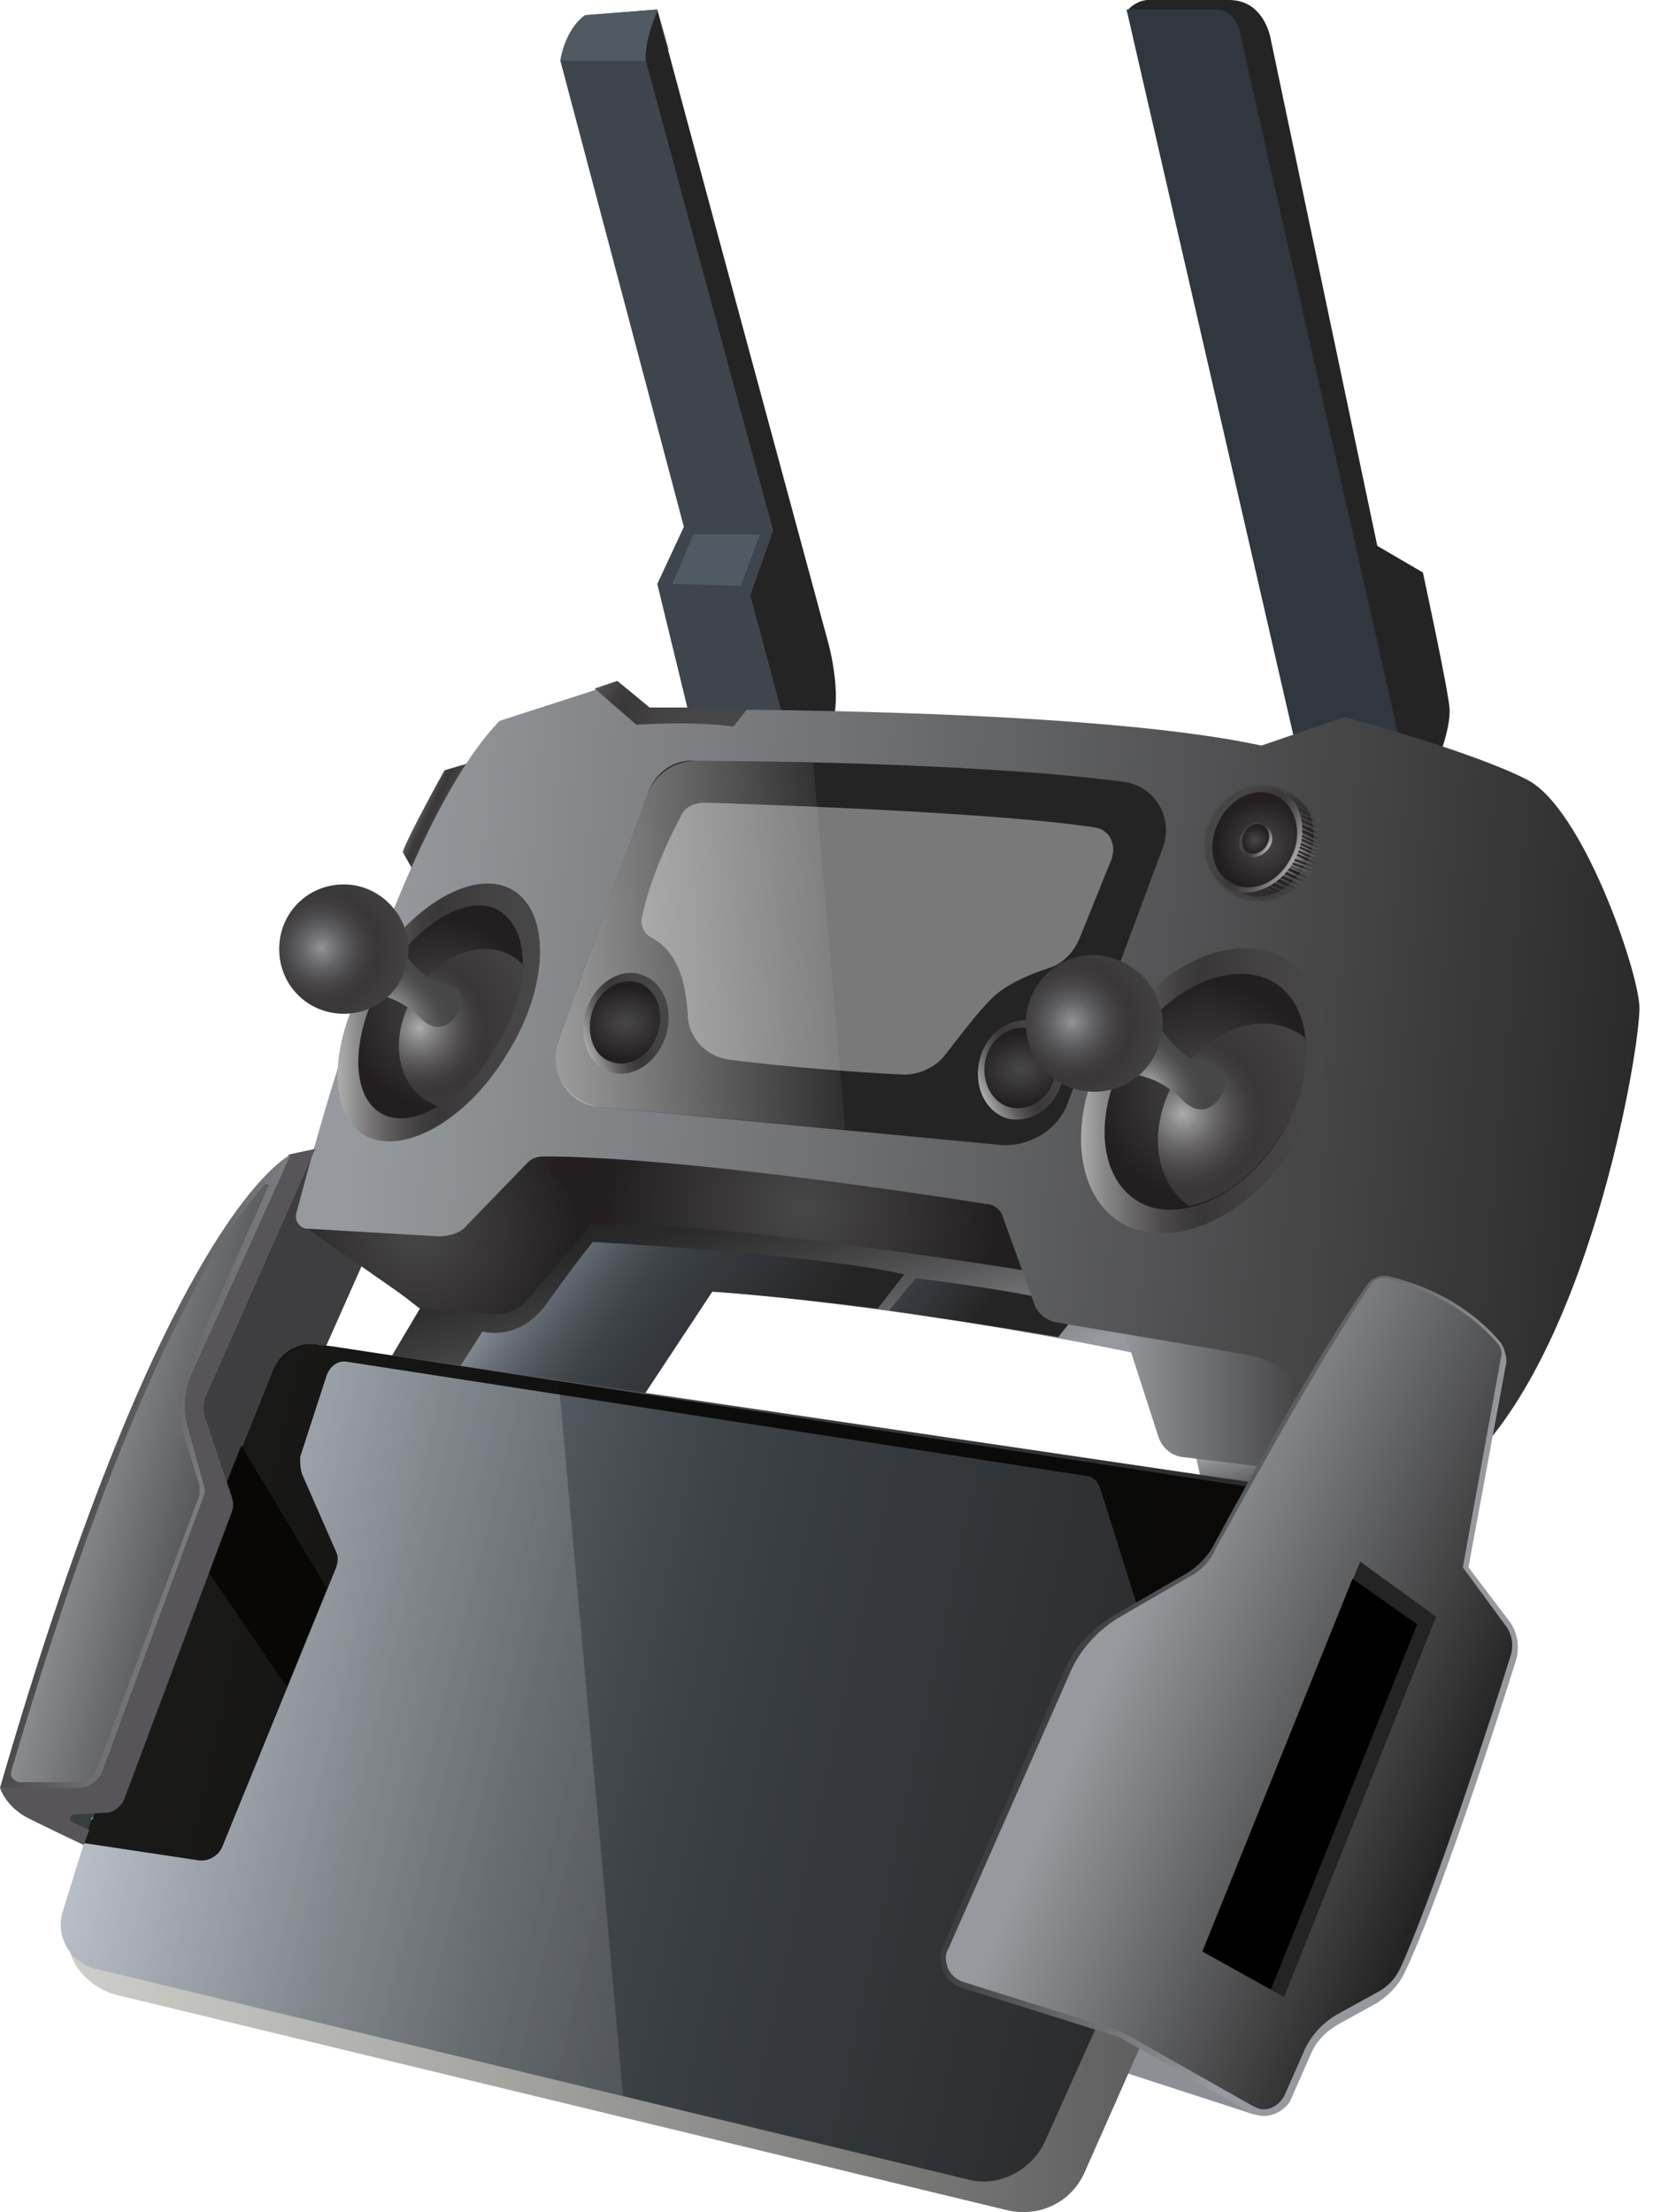 <svg width="71" height="95" viewBox="0 0 71 95" fill="none" xmlns="http://www.w3.org/2000/svg">
<path d="M4.322 78.662H3.424L2.772 78.336L2.445 78.091C2.445 78.091 2.772 77.6 2.853 77.6C2.935 77.6 3.832 77.356 3.832 77.356C3.914 77.356 4.404 77.437 4.404 77.437C4.404 77.519 4.322 78.662 4.322 78.662Z" fill="#383D42"/>
<path d="M20.479 32.674L19.092 33.082C19.092 33.082 17.46 36.023 17.297 36.595L17.95 37.738L20.479 32.674Z" fill="url(#paint0_linear_1_1683)"/>
<path d="M51.164 61.672L51.98 65.266H55.407V62.897L54.836 61.264L51.164 61.672Z" fill="url(#paint1_linear_1_1683)"/>
<path d="M13.706 58.487L15.991 53.34L13.543 49.338L9.463 57.18L8.32 59.957L8.973 63.224L10.687 66.083L13.706 58.487Z" fill="#3E3D3F"/>
<path d="M29.701 31.122L28.232 25.077L29.374 22.627L24.07 2.614C24.07 2.614 24.233 1.307 25.131 0.653L28.232 0.408L35.494 27.528C35.494 27.528 36.228 30.142 35.494 31.367L29.701 31.122Z" fill="#3E454C"/>
<path d="M28.721 2.124L28.232 0.408L25.131 0.653C24.233 1.307 24.07 2.614 24.07 2.614H27.742L28.721 2.124Z" fill="#4F5A63"/>
<path d="M27.742 2.614L33.209 22.79L32.23 25.568L33.781 31.367L35.576 31.449C36.31 30.224 35.576 27.61 35.576 27.61L28.232 0.49C28.232 0.49 27.661 1.716 27.742 2.614Z" fill="#252424"/>
<path d="M28.883 25.077L31.82 25.159L32.636 22.953H29.78L28.883 25.077Z" fill="#4F5A63"/>
<path d="M61.687 32.837C61.687 32.837 62.34 31.285 62.258 30.387C62.177 29.488 61.116 24.587 61.116 24.587L59.158 23.444L54.588 1.715C54.588 1.715 54.343 0 52.793 0C51.243 0 49.284 0 49.284 0C49.284 0 48.795 0 48.387 0.49L52.059 1.797L59.321 32.592L61.687 32.837Z" fill="#252424"/>
<path d="M55.73 32.347L48.387 0.408H52.222C52.711 0.408 53.038 0.735 53.201 1.143L60.382 33.001L55.73 32.347Z" fill="#31373F"/>
<path d="M16.241 59.222L18.036 56.2L15.18 53.994L16.567 50.972L24.237 48.44L44.392 50.563L48.308 54.157C48.308 54.157 51.246 57.507 50.511 58.487C38.843 55.955 30.438 55.464 30.438 55.464L25.951 62.489L16.241 59.222Z" fill="url(#paint2_linear_1_1683)"/>
<path d="M38.188 56.281C40.309 56.608 42.675 56.935 45.45 57.425L46.429 56.2C44.797 55.546 39.33 54.893 39.33 54.893L38.188 56.281Z" fill="url(#paint3_linear_1_1683)"/>
<path d="M30.601 55.465C30.601 55.465 33.293 55.628 37.7 56.2L38.842 54.73C34.844 53.831 25.46 53.341 25.46 53.341C25.46 53.341 24.726 54.239 23.502 55.955C22.278 57.67 20.727 57.18 20.727 57.18L19.422 59.222L27.092 60.774L30.601 55.465Z" fill="url(#paint4_linear_1_1683)"/>
<path d="M45.039 54.729C45.039 54.729 30.27 52.279 25.211 52.605L23.008 49.991L23.253 49.093L36.39 49.746L46.018 51.053L45.039 54.729Z" fill="url(#paint5_radial_1_1683)"/>
<path d="M12.977 52.605L18.117 56.199L21.218 56.444C21.707 56.444 22.197 56.281 22.523 55.954L25.134 52.932C25.379 52.687 25.379 52.278 25.134 52.033L23.666 50.399C23.666 50.399 23.176 49.583 24.808 49.664L24.4 48.766H21.544C21.463 48.766 13.548 51.298 12.977 52.605Z" fill="url(#paint6_radial_1_1683)"/>
<path d="M47.898 88.873L53.937 90.834L48.062 87.484L47.898 88.873Z" fill="#8C9096"/>
<path d="M49.121 87.566L46.591 93.284C46.02 94.591 44.633 95.245 43.246 94.918L5.058 85.688C3.916 85.442 2.692 84.217 3.018 83.074L4.895 79.234C4.895 79.153 4.895 79.153 4.977 79.071L12.81 59.712C13.136 58.895 14.034 58.405 14.932 58.486L56.546 64.695C57.852 64.858 58.586 66.246 58.015 67.39L49.121 87.566Z" fill="url(#paint7_linear_1_1683)"/>
<path d="M47.409 86.341L44.88 91.977C44.308 93.203 42.921 93.938 41.616 93.611L4.081 84.544C3.02 84.299 2.367 83.155 2.694 82.093L3.918 78.172C3.918 78.091 3.918 78.091 3.999 78.009L11.669 58.976C11.996 58.16 12.893 57.669 13.71 57.751L54.671 63.796C55.895 63.959 56.711 65.348 56.14 66.491L47.409 86.341Z" fill="url(#paint8_linear_1_1683)"/>
<path opacity="0.28" d="M23.991 59.304L13.71 57.752C12.812 57.589 11.996 58.079 11.669 58.977L3.999 78.01C3.999 78.01 3.999 78.091 3.918 78.173L2.694 82.094C2.367 83.156 3.02 84.3 4.081 84.545L26.765 90.017L23.991 59.304Z" fill="url(#paint9_linear_1_1683)"/>
<path d="M47.977 56.199L49.772 61.754C49.935 62.162 50.261 62.489 50.751 62.571L56.136 63.224L58.747 58.813L47.977 56.199Z" fill="url(#paint10_linear_1_1683)"/>
<path d="M18.846 53.096L13.216 52.769C12.89 52.769 12.645 52.442 12.727 52.115C13.543 49.011 17.133 35.452 21.458 30.959L26.517 29.325L27.904 30.469C27.904 30.469 46.345 30.305 54.178 32.021L57.768 30.796C57.768 30.796 63.235 32.266 65.602 33.491C67.968 34.716 70.334 41.578 70.416 43.212C70.498 44.764 68.213 58.814 62.338 63.47L56.708 60.284C56.708 60.284 55.321 58.569 53.852 58.242C52.628 57.997 47.079 57.098 45.284 56.772C44.958 56.69 44.631 56.445 44.468 56.118L43.081 52.279C42.999 51.952 42.673 51.707 42.346 51.707C39.817 51.298 29.046 49.665 23.334 49.665C23.09 49.665 22.845 49.746 22.682 49.91L20.07 52.605C19.826 52.932 19.336 53.096 18.846 53.096Z" fill="url(#paint11_linear_1_1683)"/>
<path d="M29.866 32.674C33.456 32.674 42.676 32.837 48.225 33.572C49.612 33.736 50.428 35.124 49.938 36.431L45.858 47.377C45.45 48.521 44.227 49.256 43.003 49.174L25.786 47.541C24.398 47.377 23.501 45.989 23.991 44.681L27.826 34.062C28.152 33.164 28.968 32.592 29.866 32.674Z" fill="#252424"/>
<path d="M45.613 46.479C45.287 47.622 44.226 48.276 43.247 48.031C42.268 47.704 41.778 46.56 42.105 45.417C42.431 44.273 43.492 43.62 44.471 43.865C45.45 44.191 45.94 45.335 45.613 46.479Z" fill="url(#paint12_linear_1_1683)"/>
<path d="M45.289 46.316C45.044 47.214 44.147 47.786 43.331 47.541C42.515 47.296 42.107 46.316 42.352 45.417C42.597 44.518 43.494 43.947 44.31 44.192C45.126 44.437 45.616 45.417 45.289 46.316Z" fill="url(#paint13_radial_1_1683)"/>
<path d="M30.272 34.471C32.802 34.552 42.675 34.879 46.999 35.533C47.652 35.614 47.979 36.268 47.734 36.921L46.347 40.352C46.102 40.924 45.612 41.414 45.041 41.577C44.307 41.822 43.246 42.231 42.593 42.884C41.941 43.538 41.206 44.518 40.635 45.253C40.227 45.825 39.493 46.152 38.84 46.152C37.045 46.07 33.699 45.825 31.251 45.498C30.272 45.335 29.538 44.518 29.538 43.538C29.456 42.394 29.211 40.924 27.987 40.27C27.661 40.107 27.498 39.78 27.579 39.372C27.743 38.555 28.232 36.921 29.293 34.961C29.456 34.634 29.864 34.471 30.272 34.471Z" fill="#797979"/>
<path d="M21.785 45.254C20.072 48.113 17.298 49.665 15.666 48.766C14.034 47.786 14.115 44.682 15.911 41.741C17.624 38.882 20.398 37.249 22.03 38.229C23.662 39.209 23.581 42.395 21.785 45.254Z" fill="url(#paint14_linear_1_1683)"/>
<path d="M21.298 44.927C19.83 47.296 17.626 48.603 16.321 47.786C15.015 46.969 15.097 44.355 16.484 41.987C17.953 39.618 20.156 38.311 21.462 39.128C22.849 40.026 22.767 42.558 21.298 44.927Z" fill="url(#paint15_radial_1_1683)"/>
<path d="M22.442 41.414C22.36 41.333 22.197 41.169 22.034 41.088C20.728 40.271 18.77 41.006 17.791 42.721C16.73 44.437 16.975 46.479 18.362 47.296C18.525 47.377 18.688 47.459 18.851 47.541C19.749 47.051 20.646 46.152 21.299 44.927C22.034 43.783 22.442 42.476 22.442 41.414Z" fill="url(#paint16_radial_1_1683)"/>
<path d="M16.074 42.721C16.074 42.721 17.053 42.721 18.033 43.702C19.093 44.764 19.746 43.375 19.746 43.375C19.746 43.375 20.236 42.476 19.175 42.313C18.114 42.15 17.298 40.843 17.135 40.598L16.074 42.721Z" fill="url(#paint17_radial_1_1683)"/>
<path d="M56.222 48.031C54.672 51.38 51.49 53.504 48.96 52.85C46.512 52.197 45.696 49.011 47.165 45.662C48.715 42.313 51.898 40.189 54.427 40.843C56.957 41.496 57.773 44.764 56.222 48.031Z" fill="url(#paint18_linear_1_1683)"/>
<path d="M55.487 47.868C54.264 50.645 51.571 52.36 49.531 51.87C47.491 51.298 46.838 48.684 48.062 45.907C49.286 43.13 51.979 41.414 54.019 41.905C56.059 42.395 56.712 45.09 55.487 47.868Z" fill="url(#paint19_radial_1_1683)"/>
<path opacity="0.88" d="M14.361 57.834L13.708 57.752C12.81 57.589 11.994 58.079 11.668 58.977L3.998 78.01C3.998 78.091 3.998 78.091 3.916 78.173L3.59 79.153L8.486 79.889C8.894 79.97 9.383 79.725 9.546 79.317L14.442 67.309C14.524 67.064 14.524 66.819 14.442 66.656L12.973 63.306C12.892 63.061 12.892 62.816 12.892 62.571L14.034 59.059C14.197 58.65 14.524 58.405 14.932 58.487L46.673 63.388C46.918 63.388 47.163 63.633 47.244 63.878L49.611 71.393L53.691 67.227L54.343 63.96L14.361 57.834Z" fill="#060503"/>
<path opacity="0.88" d="M8.484 66.819L12.319 72.455L14.033 68.207L10.361 62.081L8.484 66.819Z" fill="#060503"/>
<path d="M53.608 90.67L48.059 87.484L41.287 85.361C40.553 85.116 40.226 84.299 40.471 83.645L45.693 71.801C46.101 70.739 46.917 69.922 47.896 69.35L50.997 67.553C51.405 67.308 51.813 66.9 52.058 66.491C53.2 64.368 56.627 58.078 58.749 55.137C58.912 54.892 59.32 54.729 59.646 54.81C60.707 55.055 62.91 55.791 64.461 57.669C64.624 57.914 64.705 58.241 64.705 58.486L63.073 67.308L64.869 69.677C65.195 70.167 65.277 70.739 65.113 71.311C64.297 73.925 61.768 81.766 60.299 84.789C60.054 85.279 59.646 85.687 59.157 86.014L57.525 86.913C56.954 87.239 56.546 87.648 56.301 88.22L55.403 90.262C54.995 90.834 54.261 91.079 53.608 90.67Z" fill="url(#paint20_linear_1_1683)"/>
<path d="M54.264 90.589C54.101 90.589 53.938 90.507 53.775 90.426L48.145 87.24L41.372 85.116C41.127 85.034 40.882 84.871 40.719 84.544C40.638 84.299 40.556 83.972 40.719 83.728L45.941 71.883C46.349 70.903 47.084 70.086 47.981 69.514L51.082 67.717C51.572 67.472 51.98 67.064 52.224 66.492C53.285 64.613 56.794 58.16 58.915 55.138C58.997 54.974 59.242 54.893 59.405 54.893C59.487 54.893 59.487 54.893 59.568 54.893C60.466 55.138 62.669 55.791 64.301 57.67C64.464 57.833 64.546 58.078 64.464 58.323L62.832 67.309L64.627 69.759C64.954 70.168 65.035 70.658 64.872 71.148C64.138 73.517 61.526 81.522 60.139 84.544C59.895 85.034 59.568 85.361 59.079 85.606L57.447 86.505C56.876 86.832 56.386 87.322 56.059 87.975L55.162 90.017C54.917 90.426 54.591 90.589 54.264 90.589Z" fill="url(#paint21_linear_1_1683)"/>
<path d="M55.157 85.769L61.685 69.432L58.421 67.064L51.648 83.809L55.157 85.769Z" fill="#252424"/>
<path d="M51.648 83.809L54.586 85.443L60.869 69.759L58.095 67.799L51.648 83.809Z" fill="black"/>
<path d="M13.545 49.338L12.403 49.583L7.507 59.549L7.67 61.999L8.405 64.286L3.672 76.049L0 76.784C0 76.784 0.245 77.601 1.224 78.091C2.203 78.581 3.59 79.235 3.59 79.235L3.835 78.581L3.101 78.254C2.938 78.173 3.019 77.928 3.182 77.928L4.569 77.846C4.896 77.846 5.141 77.601 5.304 77.356L9.955 64.94C10.037 64.695 10.037 64.531 9.955 64.286L8.812 60.855C8.731 60.611 8.731 60.284 8.812 60.039L13.545 49.338Z" fill="#575559"/>
<path d="M34.925 32.755C32.885 32.674 31.089 32.674 29.866 32.674C28.968 32.674 28.152 33.246 27.826 34.062L23.991 44.682C23.501 45.989 24.398 47.459 25.786 47.541L36.312 48.521L34.925 32.755Z" fill="url(#paint22_linear_1_1683)"/>
<path d="M51.977 35.043C52.711 33.818 54.098 33.246 55.159 33.818C55.404 33.981 55.73 34.144 55.812 34.226C56.791 34.798 57.117 36.268 56.383 37.575C55.649 38.882 54.261 39.372 53.201 38.8L52.793 38.637C52.711 38.637 52.63 38.555 52.548 38.555C51.487 37.82 51.242 36.268 51.977 35.043Z" fill="url(#paint23_radial_1_1683)"/>
<path d="M52.793 35.37C53.282 34.471 54.18 33.981 54.996 34.063V33.899C55.241 33.981 55.486 34.145 55.567 34.226C56.465 34.716 56.709 36.023 56.057 37.167C55.404 38.31 54.18 38.8 53.282 38.31L52.711 38.065L52.793 37.902C52.303 37.33 52.303 36.268 52.793 35.37Z" fill="url(#paint24_linear_1_1683)"/>
<mask id="mask0_1_1683" style="mask-type:luminance" maskUnits="userSpaceOnUse" x="52" y="33" width="5" height="6">
<path d="M52.793 35.37C53.282 34.471 54.18 33.981 54.996 34.063V33.899C55.241 33.981 55.486 34.145 55.567 34.226C56.465 34.716 56.709 36.023 56.057 37.167C55.404 38.31 54.18 38.8 53.282 38.31L52.711 38.065L52.793 37.902C52.303 37.33 52.303 36.268 52.793 35.37Z" fill="white"/>
</mask>
<g mask="url(#mask0_1_1683)">
<path d="M55.406 37.086L56.304 37.413V37.576L55.406 37.168V37.086Z" fill="url(#paint25_radial_1_1683)"/>
<path d="M55.488 36.922L56.385 37.249L56.304 37.33L55.406 37.004L55.488 36.922Z" fill="url(#paint26_radial_1_1683)"/>
<path d="M55.57 36.677L56.386 37.085V37.167L55.488 36.84L55.57 36.677Z" fill="url(#paint27_radial_1_1683)"/>
<path d="M55.57 36.514L56.468 36.922V37.004L55.57 36.595V36.514Z" fill="url(#paint28_radial_1_1683)"/>
<path d="M55.652 36.351L56.549 36.759L56.468 36.841L55.57 36.432L55.652 36.351Z" fill="url(#paint29_radial_1_1683)"/>
<path d="M55.648 36.188L56.546 36.596V36.678L55.648 36.269V36.188Z" fill="url(#paint30_radial_1_1683)"/>
<path d="M55.73 36.023L56.627 36.432L56.546 36.514L55.648 36.105L55.73 36.023Z" fill="url(#paint31_radial_1_1683)"/>
<path d="M55.734 35.86L56.632 36.269V36.35L55.734 35.942V35.86Z" fill="url(#paint32_radial_1_1683)"/>
<path d="M55.816 35.697L56.632 36.106V36.187L55.734 35.779L55.816 35.697Z" fill="url(#paint33_radial_1_1683)"/>
<path d="M55.734 35.452L56.632 35.861V35.942L55.734 35.534V35.452Z" fill="url(#paint34_radial_1_1683)"/>
<path d="M55.73 35.207L56.627 35.615L56.546 35.697L55.648 35.289L55.73 35.207Z" fill="url(#paint35_radial_1_1683)"/>
<path d="M55.648 34.962L56.546 35.37L56.464 35.452L55.648 35.044V34.962Z" fill="url(#paint36_radial_1_1683)"/>
<path d="M55.652 34.799L56.468 35.126V35.207L55.57 34.88L55.652 34.799Z" fill="url(#paint37_radial_1_1683)"/>
<path d="M55.488 34.472L56.386 34.88V34.962L55.488 34.553V34.472Z" fill="url(#paint38_radial_1_1683)"/>
<path d="M56.14 34.717L55.242 34.308V34.227L56.14 34.635V34.717Z" fill="url(#paint39_radial_1_1683)"/>
<path d="M55.897 34.39V34.472L55 34.063V33.981L55.897 34.39Z" fill="url(#paint40_radial_1_1683)"/>
<path d="M55.324 37.167L56.222 37.575V37.657L55.324 37.249V37.167Z" fill="url(#paint41_radial_1_1683)"/>
<path d="M55.245 37.33L56.061 37.739V37.82L55.164 37.412L55.245 37.33Z" fill="url(#paint42_radial_1_1683)"/>
<path d="M55.081 37.494L55.979 37.903L55.897 37.984L55 37.576L55.081 37.494Z" fill="url(#paint43_radial_1_1683)"/>
<path d="M54.914 37.657L55.811 38.066L55.73 38.147L54.914 37.739V37.657Z" fill="url(#paint44_radial_1_1683)"/>
<path d="M54.753 37.82L55.651 38.229L55.569 38.31L54.672 37.902L54.753 37.82Z" fill="url(#paint45_radial_1_1683)"/>
<path d="M54.508 37.984L55.405 38.311V38.474L54.508 38.066V37.984Z" fill="url(#paint46_radial_1_1683)"/>
<path d="M54.347 38.065L55.163 38.474V38.556L54.265 38.147L54.347 38.065Z" fill="url(#paint47_radial_1_1683)"/>
<path d="M54.019 38.148L54.916 38.556L54.835 38.638L53.937 38.229L54.019 38.148Z" fill="url(#paint48_radial_1_1683)"/>
<path d="M53.691 38.148L54.588 38.556L54.507 38.638L53.609 38.229L53.691 38.148Z" fill="url(#paint49_radial_1_1683)"/>
<path d="M54.345 38.719L53.203 38.229V38.148L54.345 38.638V38.719Z" fill="url(#paint50_radial_1_1683)"/>
</g>
<path d="M52.22 35.124C52.873 33.98 54.179 33.49 55.076 33.98C55.974 34.47 56.219 35.859 55.566 37.003C54.913 38.146 53.608 38.636 52.71 38.146C51.812 37.574 51.568 36.267 52.22 35.124Z" fill="url(#paint51_linear_1_1683)"/>
<path d="M52.386 35.206C52.957 34.145 54.099 33.736 54.915 34.226C55.731 34.716 55.976 35.942 55.405 36.922C54.833 37.984 53.691 38.392 52.875 37.902C52.059 37.494 51.814 36.268 52.386 35.206Z" fill="url(#paint52_radial_1_1683)"/>
<path d="M53.361 35.778C53.606 35.369 54.014 35.206 54.34 35.451C54.667 35.614 54.748 36.105 54.503 36.431C54.259 36.758 53.851 36.921 53.524 36.758C53.198 36.595 53.116 36.105 53.361 35.778Z" fill="url(#paint53_linear_1_1683)"/>
<path d="M53.444 35.778C53.608 35.451 53.934 35.287 54.26 35.451C54.505 35.614 54.587 35.941 54.423 36.268C54.26 36.594 53.852 36.758 53.608 36.594C53.363 36.513 53.281 36.104 53.444 35.778Z" fill="url(#paint54_radial_1_1683)"/>
<path d="M17.541 40.761C17.541 42.313 16.317 43.538 14.767 43.538C13.216 43.538 11.992 42.313 11.992 40.761C11.992 39.209 13.216 37.983 14.767 37.983C16.317 37.983 17.541 39.29 17.541 40.761Z" fill="url(#paint55_radial_1_1683)"/>
<path d="M55.489 47.867C55.979 46.724 56.223 45.58 56.06 44.6C55.979 44.518 55.897 44.436 55.734 44.355C54.102 43.374 51.817 44.273 50.512 46.315C49.288 48.357 49.532 50.726 51.083 51.788C52.796 51.461 54.51 49.909 55.489 47.867Z" fill="url(#paint56_radial_1_1683)"/>
<path d="M48.633 46.152C48.633 46.152 49.694 46.152 50.754 47.214C51.897 48.358 52.55 46.888 52.55 46.888C52.55 46.888 53.039 45.907 51.897 45.744C50.754 45.581 49.857 44.192 49.612 43.865L48.633 46.152Z" fill="url(#paint57_radial_1_1683)"/>
<path d="M49.938 43.947C49.938 45.58 48.632 46.887 47 46.887C45.368 46.887 44.062 45.58 44.062 43.947C44.062 42.313 45.368 41.006 47 41.006C48.632 41.087 49.938 42.395 49.938 43.947Z" fill="url(#paint58_radial_1_1683)"/>
<path d="M28.559 44.6C28.151 45.744 27.008 46.397 26.111 45.989C25.213 45.662 24.805 44.437 25.213 43.293C25.621 42.15 26.764 41.496 27.661 41.904C28.559 42.231 28.967 43.456 28.559 44.6Z" fill="url(#paint59_linear_1_1683)"/>
<path d="M28.233 44.437C27.907 45.336 27.009 45.907 26.193 45.581C25.459 45.336 25.132 44.274 25.459 43.375C25.785 42.477 26.683 41.905 27.498 42.232C28.233 42.558 28.559 43.538 28.233 44.437Z" fill="url(#paint60_radial_1_1683)"/>
<path d="M27.905 30.387L26.518 29.243L25.539 29.57L27.334 31.122C27.334 31.122 29.864 30.959 31.496 31.204L32.148 30.387C29.619 30.387 27.905 30.387 27.905 30.387Z" fill="url(#paint61_linear_1_1683)"/>
<path d="M0 76.784H3.345C3.835 76.784 4.243 76.457 4.406 76.049L8.731 64.286C8.812 64.123 8.812 63.96 8.731 63.715L8.078 61.346C7.833 60.529 7.915 59.712 8.241 58.977L12.484 49.583C12.403 49.665 7.181 51.952 0 76.784Z" fill="url(#paint62_linear_1_1683)"/>
<path d="M0.49 76.049C5.467 59.141 9.466 53.014 11.342 50.89C11.424 50.809 11.587 50.89 11.506 50.972L7.997 58.895C7.671 59.712 7.589 60.611 7.834 61.428L8.568 63.797C8.568 63.96 8.568 64.042 8.568 64.205L4.162 75.968C3.999 76.294 3.672 76.54 3.346 76.54H0.816C0.572 76.458 0.408 76.294 0.49 76.049Z" fill="url(#paint63_linear_1_1683)"/>
<defs>
<linearGradient id="paint0_linear_1_1683" x1="17.742" y1="34.501" x2="19.258" y2="35.221" gradientUnits="userSpaceOnUse">
<stop stop-color="#ADACAD"/>
<stop offset="0.104" stop-color="#898889"/>
<stop offset="0.224" stop-color="#676566"/>
<stop offset="0.338" stop-color="#4E4C4D"/>
<stop offset="0.441" stop-color="#3F3C3D"/>
<stop offset="0.524" stop-color="#3A3738"/>
<stop offset="0.759" stop-color="#444243"/>
<stop offset="1" stop-color="#484748"/>
</linearGradient>
<linearGradient id="paint1_linear_1_1683" x1="53.217" y1="62.269" x2="53.984" y2="65.148" gradientUnits="userSpaceOnUse">
<stop stop-color="#96999D"/>
<stop offset="1" stop-color="#252424"/>
</linearGradient>
<linearGradient id="paint2_linear_1_1683" x1="31.399" y1="50.679" x2="34.142" y2="60.969" gradientUnits="userSpaceOnUse">
<stop stop-color="#252424"/>
<stop offset="0.146" stop-color="#2B2A2B"/>
<stop offset="0.355" stop-color="#3D3D3D"/>
<stop offset="0.601" stop-color="#5A5A5C"/>
<stop offset="0.874" stop-color="#818387"/>
<stop offset="1" stop-color="#96999D"/>
</linearGradient>
<linearGradient id="paint3_linear_1_1683" x1="36.884" y1="52.211" x2="42.315" y2="56.257" gradientUnits="userSpaceOnUse">
<stop stop-color="#AFB7C3"/>
<stop offset="0.11" stop-color="#8B929C"/>
<stop offset="0.238" stop-color="#676D75"/>
<stop offset="0.356" stop-color="#4D5359"/>
<stop offset="0.459" stop-color="#3E4348"/>
<stop offset="0.536" stop-color="#383D42"/>
<stop offset="1" stop-color="#252424"/>
</linearGradient>
<linearGradient id="paint4_linear_1_1683" x1="22.285" y1="51.822" x2="33.127" y2="59.898" gradientUnits="userSpaceOnUse">
<stop stop-color="#AFB7C3"/>
<stop offset="0.11" stop-color="#8B929C"/>
<stop offset="0.238" stop-color="#676D75"/>
<stop offset="0.356" stop-color="#4D5359"/>
<stop offset="0.459" stop-color="#3E4348"/>
<stop offset="0.536" stop-color="#383D42"/>
<stop offset="1" stop-color="#252424"/>
</linearGradient>
<radialGradient id="paint5_radial_1_1683" cx="0" cy="0" r="1" gradientUnits="userSpaceOnUse" gradientTransform="translate(34.457 51.893) scale(8.374 8.383)">
<stop stop-color="#484748"/>
<stop offset="1" stop-color="#231F20"/>
</radialGradient>
<radialGradient id="paint6_radial_1_1683" cx="0" cy="0" r="1" gradientUnits="userSpaceOnUse" gradientTransform="translate(17.936 52.783) scale(6.897 6.904)">
<stop stop-color="#484748"/>
<stop offset="1" stop-color="#231F20"/>
</radialGradient>
<linearGradient id="paint7_linear_1_1683" x1="2.927" y1="76.747" x2="58.213" y2="76.747" gradientUnits="userSpaceOnUse">
<stop stop-color="#CECECA"/>
<stop offset="0.329" stop-color="#A5A5A2"/>
<stop offset="1" stop-color="#484748"/>
</linearGradient>
<linearGradient id="paint8_linear_1_1683" x1="4.001" y1="69.076" x2="56.587" y2="80.523" gradientUnits="userSpaceOnUse">
<stop stop-color="#AFB7C3"/>
<stop offset="0.11" stop-color="#8B929C"/>
<stop offset="0.238" stop-color="#676D75"/>
<stop offset="0.356" stop-color="#4D5359"/>
<stop offset="0.459" stop-color="#3E4348"/>
<stop offset="0.536" stop-color="#383D42"/>
<stop offset="1" stop-color="#252424"/>
</linearGradient>
<linearGradient id="paint9_linear_1_1683" x1="-0.48" y1="68.197" x2="56.288" y2="82.644" gradientUnits="userSpaceOnUse">
<stop stop-color="#F1F2F2"/>
<stop offset="1" stop-color="#F1F2F2" stop-opacity="0"/>
</linearGradient>
<linearGradient id="paint10_linear_1_1683" x1="47.983" y1="59.771" x2="58.728" y2="59.771" gradientUnits="userSpaceOnUse">
<stop stop-color="#96999D"/>
<stop offset="1" stop-color="#252424"/>
</linearGradient>
<linearGradient id="paint11_linear_1_1683" x1="15.713" y1="43.115" x2="73.135" y2="48.136" gradientUnits="userSpaceOnUse">
<stop stop-color="#96999D"/>
<stop offset="1" stop-color="#252424"/>
</linearGradient>
<linearGradient id="paint12_linear_1_1683" x1="41.725" y1="46.102" x2="45.288" y2="44.337" gradientUnits="userSpaceOnUse">
<stop stop-color="#ADACAD"/>
<stop offset="0.099" stop-color="#898889"/>
<stop offset="0.214" stop-color="#676566"/>
<stop offset="0.322" stop-color="#4E4C4D"/>
<stop offset="0.421" stop-color="#3F3C3D"/>
<stop offset="0.5" stop-color="#3A3738"/>
<stop offset="0.747" stop-color="#444243"/>
<stop offset="1" stop-color="#484748"/>
</linearGradient>
<radialGradient id="paint13_radial_1_1683" cx="0" cy="0" r="1" gradientUnits="userSpaceOnUse" gradientTransform="translate(43.855 45.919) rotate(-4.924) scale(2.023 1.557)">
<stop stop-color="#484748"/>
<stop offset="1" stop-color="#231F20"/>
</radialGradient>
<linearGradient id="paint14_linear_1_1683" x1="14.568" y1="43.509" x2="23.187" y2="43.509" gradientUnits="userSpaceOnUse">
<stop stop-color="#ADACAD"/>
<stop offset="0.099" stop-color="#898889"/>
<stop offset="0.214" stop-color="#676566"/>
<stop offset="0.322" stop-color="#4E4C4D"/>
<stop offset="0.421" stop-color="#3F3C3D"/>
<stop offset="0.5" stop-color="#3A3738"/>
<stop offset="0.747" stop-color="#444243"/>
<stop offset="1" stop-color="#484748"/>
</linearGradient>
<radialGradient id="paint15_radial_1_1683" cx="0" cy="0" r="1" gradientUnits="userSpaceOnUse" gradientTransform="translate(18.88 43.509) scale(4.082 4.086)">
<stop stop-color="#484748"/>
<stop offset="1" stop-color="#231F20"/>
</radialGradient>
<radialGradient id="paint16_radial_1_1683" cx="0" cy="0" r="1" gradientUnits="userSpaceOnUse" gradientTransform="translate(18.017 44.149) scale(5.667 5.673)">
<stop stop-color="#ADACAD"/>
<stop offset="0.099" stop-color="#898889"/>
<stop offset="0.214" stop-color="#676566"/>
<stop offset="0.322" stop-color="#4E4C4D"/>
<stop offset="0.421" stop-color="#3F3C3D"/>
<stop offset="0.5" stop-color="#3A3738"/>
<stop offset="0.778" stop-color="#403E3F"/>
<stop offset="1" stop-color="#484748"/>
</radialGradient>
<radialGradient id="paint17_radial_1_1683" cx="0" cy="0" r="1" gradientUnits="userSpaceOnUse" gradientTransform="translate(16.94 43.492) rotate(-43.053) scale(1.994 3.042)">
<stop stop-color="#ADACAD"/>
<stop offset="0.072" stop-color="#A1A0A1"/>
<stop offset="0.291" stop-color="#818081"/>
<stop offset="0.378" stop-color="#767576"/>
<stop offset="0.613" stop-color="#5D5C5D"/>
<stop offset="0.828" stop-color="#4D4C4D"/>
<stop offset="1" stop-color="#484748"/>
</radialGradient>
<linearGradient id="paint18_linear_1_1683" x1="46.411" y1="46.848" x2="57.019" y2="46.848" gradientUnits="userSpaceOnUse">
<stop stop-color="#ADACAD"/>
<stop offset="0.099" stop-color="#898889"/>
<stop offset="0.214" stop-color="#676566"/>
<stop offset="0.322" stop-color="#4E4C4D"/>
<stop offset="0.421" stop-color="#3F3C3D"/>
<stop offset="0.5" stop-color="#3A3738"/>
<stop offset="0.747" stop-color="#444243"/>
<stop offset="1" stop-color="#484748"/>
</linearGradient>
<radialGradient id="paint19_radial_1_1683" cx="0" cy="0" r="1" gradientUnits="userSpaceOnUse" gradientTransform="translate(51.715 46.849) scale(4.724 4.729)">
<stop stop-color="#484748"/>
<stop offset="1" stop-color="#231F20"/>
</radialGradient>
<linearGradient id="paint20_linear_1_1683" x1="43.644" y1="67.18" x2="59.007" y2="73.668" gradientUnits="userSpaceOnUse">
<stop stop-color="#252424"/>
<stop offset="1" stop-color="#96999D"/>
</linearGradient>
<linearGradient id="paint21_linear_1_1683" x1="48.622" y1="69.288" x2="63.571" y2="75.602" gradientUnits="userSpaceOnUse">
<stop stop-color="#96999D"/>
<stop offset="1" stop-color="#252424"/>
</linearGradient>
<linearGradient id="paint22_linear_1_1683" x1="13.821" y1="41.689" x2="37.099" y2="40.331" gradientUnits="userSpaceOnUse">
<stop stop-color="#F1F2F2"/>
<stop offset="1" stop-color="#F1F2F2" stop-opacity="0"/>
</linearGradient>
<radialGradient id="paint23_radial_1_1683" cx="0" cy="0" r="1" gradientUnits="userSpaceOnUse" gradientTransform="translate(54.171 36.224) rotate(-149.713) scale(2.451 2.581)">
<stop/>
<stop offset="0.825" stop-opacity="0.249"/>
<stop offset="0.961" stop-opacity="0.125"/>
<stop offset="1" stop-opacity="0"/>
</radialGradient>
<linearGradient id="paint24_linear_1_1683" x1="56.065" y1="37.329" x2="52.784" y2="35.417" gradientUnits="userSpaceOnUse">
<stop stop-color="#231F20"/>
<stop offset="0.202" stop-color="#282425"/>
<stop offset="0.433" stop-color="#353233"/>
<stop offset="0.5" stop-color="#3A3738"/>
<stop offset="0.579" stop-color="#3F3C3D"/>
<stop offset="0.678" stop-color="#4E4C4D"/>
<stop offset="0.786" stop-color="#676566"/>
<stop offset="0.901" stop-color="#898889"/>
<stop offset="1" stop-color="#ADACAD"/>
</linearGradient>
<radialGradient id="paint25_radial_1_1683" cx="0" cy="0" r="1" gradientUnits="userSpaceOnUse" gradientTransform="translate(55.861 36.691) rotate(-149.713) scale(3.389 3.391)">
<stop stop-color="#ADACAD"/>
<stop offset="0.065" stop-color="#9E9D9E"/>
<stop offset="0.28" stop-color="#727071"/>
<stop offset="0.488" stop-color="#504D4E"/>
<stop offset="0.682" stop-color="#373435"/>
<stop offset="0.858" stop-color="#282425"/>
<stop offset="1" stop-color="#231F20"/>
</radialGradient>
<radialGradient id="paint26_radial_1_1683" cx="0" cy="0" r="1" gradientUnits="userSpaceOnUse" gradientTransform="translate(55.863 36.69) rotate(-149.713) scale(3.407 3.409)">
<stop stop-color="#ADACAD"/>
<stop offset="0.065" stop-color="#9E9D9E"/>
<stop offset="0.28" stop-color="#727071"/>
<stop offset="0.488" stop-color="#504D4E"/>
<stop offset="0.682" stop-color="#373435"/>
<stop offset="0.858" stop-color="#282425"/>
<stop offset="1" stop-color="#231F20"/>
</radialGradient>
<radialGradient id="paint27_radial_1_1683" cx="0" cy="0" r="1" gradientUnits="userSpaceOnUse" gradientTransform="translate(55.861 36.692) rotate(-149.713) scale(3.38 3.382)">
<stop stop-color="#ADACAD"/>
<stop offset="0.065" stop-color="#9E9D9E"/>
<stop offset="0.28" stop-color="#727071"/>
<stop offset="0.488" stop-color="#504D4E"/>
<stop offset="0.682" stop-color="#373435"/>
<stop offset="0.858" stop-color="#282425"/>
<stop offset="1" stop-color="#231F20"/>
</radialGradient>
<radialGradient id="paint28_radial_1_1683" cx="0" cy="0" r="1" gradientUnits="userSpaceOnUse" gradientTransform="translate(55.861 36.693) rotate(-149.713) scale(3.38 3.381)">
<stop stop-color="#ADACAD"/>
<stop offset="0.065" stop-color="#9E9D9E"/>
<stop offset="0.28" stop-color="#727071"/>
<stop offset="0.488" stop-color="#504D4E"/>
<stop offset="0.682" stop-color="#373435"/>
<stop offset="0.858" stop-color="#282425"/>
<stop offset="1" stop-color="#231F20"/>
</radialGradient>
<radialGradient id="paint29_radial_1_1683" cx="0" cy="0" r="1" gradientUnits="userSpaceOnUse" gradientTransform="translate(55.862 36.693) rotate(-149.713) scale(3.376 3.378)">
<stop stop-color="#ADACAD"/>
<stop offset="0.065" stop-color="#9E9D9E"/>
<stop offset="0.28" stop-color="#727071"/>
<stop offset="0.488" stop-color="#504D4E"/>
<stop offset="0.682" stop-color="#373435"/>
<stop offset="0.858" stop-color="#282425"/>
<stop offset="1" stop-color="#231F20"/>
</radialGradient>
<radialGradient id="paint30_radial_1_1683" cx="0" cy="0" r="1" gradientUnits="userSpaceOnUse" gradientTransform="translate(55.858 36.693) rotate(-149.713) scale(3.376 3.378)">
<stop stop-color="#ADACAD"/>
<stop offset="0.065" stop-color="#9E9D9E"/>
<stop offset="0.28" stop-color="#727071"/>
<stop offset="0.488" stop-color="#504D4E"/>
<stop offset="0.682" stop-color="#373435"/>
<stop offset="0.858" stop-color="#282425"/>
<stop offset="1" stop-color="#231F20"/>
</radialGradient>
<radialGradient id="paint31_radial_1_1683" cx="0" cy="0" r="1" gradientUnits="userSpaceOnUse" gradientTransform="translate(55.858 36.694) rotate(-149.713) scale(3.385 3.386)">
<stop stop-color="#ADACAD"/>
<stop offset="0.065" stop-color="#9E9D9E"/>
<stop offset="0.28" stop-color="#727071"/>
<stop offset="0.488" stop-color="#504D4E"/>
<stop offset="0.682" stop-color="#373435"/>
<stop offset="0.858" stop-color="#282425"/>
<stop offset="1" stop-color="#231F20"/>
</radialGradient>
<radialGradient id="paint32_radial_1_1683" cx="0" cy="0" r="1" gradientUnits="userSpaceOnUse" gradientTransform="translate(55.863 36.69) rotate(-149.713) scale(3.372 3.374)">
<stop stop-color="#ADACAD"/>
<stop offset="0.065" stop-color="#9E9D9E"/>
<stop offset="0.28" stop-color="#727071"/>
<stop offset="0.488" stop-color="#504D4E"/>
<stop offset="0.682" stop-color="#373435"/>
<stop offset="0.858" stop-color="#282425"/>
<stop offset="1" stop-color="#231F20"/>
</radialGradient>
<radialGradient id="paint33_radial_1_1683" cx="0" cy="0" r="1" gradientUnits="userSpaceOnUse" gradientTransform="translate(55.862 36.694) rotate(-149.713) scale(3.384 3.386)">
<stop stop-color="#ADACAD"/>
<stop offset="0.065" stop-color="#9E9D9E"/>
<stop offset="0.28" stop-color="#727071"/>
<stop offset="0.488" stop-color="#504D4E"/>
<stop offset="0.682" stop-color="#373435"/>
<stop offset="0.858" stop-color="#282425"/>
<stop offset="1" stop-color="#231F20"/>
</radialGradient>
<radialGradient id="paint34_radial_1_1683" cx="0" cy="0" r="1" gradientUnits="userSpaceOnUse" gradientTransform="translate(55.865 36.688) rotate(-149.713) scale(3.368 3.369)">
<stop stop-color="#ADACAD"/>
<stop offset="0.065" stop-color="#9E9D9E"/>
<stop offset="0.28" stop-color="#727071"/>
<stop offset="0.488" stop-color="#504D4E"/>
<stop offset="0.682" stop-color="#373435"/>
<stop offset="0.858" stop-color="#282425"/>
<stop offset="1" stop-color="#231F20"/>
</radialGradient>
<radialGradient id="paint35_radial_1_1683" cx="0" cy="0" r="1" gradientUnits="userSpaceOnUse" gradientTransform="translate(55.856 36.696) rotate(-149.713) scale(3.385 3.387)">
<stop stop-color="#ADACAD"/>
<stop offset="0.065" stop-color="#9E9D9E"/>
<stop offset="0.28" stop-color="#727071"/>
<stop offset="0.488" stop-color="#504D4E"/>
<stop offset="0.682" stop-color="#373435"/>
<stop offset="0.858" stop-color="#282425"/>
<stop offset="1" stop-color="#231F20"/>
</radialGradient>
<radialGradient id="paint36_radial_1_1683" cx="0" cy="0" r="1" gradientUnits="userSpaceOnUse" gradientTransform="translate(55.865 36.679) rotate(-149.713) scale(3.356 3.358)">
<stop stop-color="#ADACAD"/>
<stop offset="0.065" stop-color="#9E9D9E"/>
<stop offset="0.28" stop-color="#727071"/>
<stop offset="0.488" stop-color="#504D4E"/>
<stop offset="0.682" stop-color="#373435"/>
<stop offset="0.858" stop-color="#282425"/>
<stop offset="1" stop-color="#231F20"/>
</radialGradient>
<radialGradient id="paint37_radial_1_1683" cx="0" cy="0" r="1" gradientUnits="userSpaceOnUse" gradientTransform="translate(55.864 36.687) rotate(-149.713) scale(3.371 3.373)">
<stop stop-color="#ADACAD"/>
<stop offset="0.065" stop-color="#9E9D9E"/>
<stop offset="0.28" stop-color="#727071"/>
<stop offset="0.488" stop-color="#504D4E"/>
<stop offset="0.682" stop-color="#373435"/>
<stop offset="0.858" stop-color="#282425"/>
<stop offset="1" stop-color="#231F20"/>
</radialGradient>
<radialGradient id="paint38_radial_1_1683" cx="0" cy="0" r="1" gradientUnits="userSpaceOnUse" gradientTransform="translate(55.87 36.678) rotate(-149.713) scale(3.36 3.362)">
<stop stop-color="#ADACAD"/>
<stop offset="0.065" stop-color="#9E9D9E"/>
<stop offset="0.28" stop-color="#727071"/>
<stop offset="0.488" stop-color="#504D4E"/>
<stop offset="0.682" stop-color="#373435"/>
<stop offset="0.858" stop-color="#282425"/>
<stop offset="1" stop-color="#231F20"/>
</radialGradient>
<radialGradient id="paint39_radial_1_1683" cx="0" cy="0" r="1" gradientUnits="userSpaceOnUse" gradientTransform="translate(55.86 36.693) rotate(-149.713) scale(3.38 3.381)">
<stop stop-color="#ADACAD"/>
<stop offset="0.065" stop-color="#9E9D9E"/>
<stop offset="0.28" stop-color="#727071"/>
<stop offset="0.488" stop-color="#504D4E"/>
<stop offset="0.682" stop-color="#373435"/>
<stop offset="0.858" stop-color="#282425"/>
<stop offset="1" stop-color="#231F20"/>
</radialGradient>
<radialGradient id="paint40_radial_1_1683" cx="0" cy="0" r="1" gradientUnits="userSpaceOnUse" gradientTransform="translate(55.868 36.686) rotate(-149.713) scale(3.375 3.377)">
<stop stop-color="#ADACAD"/>
<stop offset="0.065" stop-color="#9E9D9E"/>
<stop offset="0.28" stop-color="#727071"/>
<stop offset="0.488" stop-color="#504D4E"/>
<stop offset="0.682" stop-color="#373435"/>
<stop offset="0.858" stop-color="#282425"/>
<stop offset="1" stop-color="#231F20"/>
</radialGradient>
<radialGradient id="paint41_radial_1_1683" cx="0" cy="0" r="1" gradientUnits="userSpaceOnUse" gradientTransform="translate(55.86 36.694) rotate(-149.713) scale(3.372 3.373)">
<stop stop-color="#ADACAD"/>
<stop offset="0.065" stop-color="#9E9D9E"/>
<stop offset="0.28" stop-color="#727071"/>
<stop offset="0.488" stop-color="#504D4E"/>
<stop offset="0.682" stop-color="#373435"/>
<stop offset="0.858" stop-color="#282425"/>
<stop offset="1" stop-color="#231F20"/>
</radialGradient>
<radialGradient id="paint42_radial_1_1683" cx="0" cy="0" r="1" gradientUnits="userSpaceOnUse" gradientTransform="translate(55.865 36.688) rotate(-149.713) scale(3.395 3.397)">
<stop stop-color="#ADACAD"/>
<stop offset="0.065" stop-color="#9E9D9E"/>
<stop offset="0.28" stop-color="#727071"/>
<stop offset="0.488" stop-color="#504D4E"/>
<stop offset="0.682" stop-color="#373435"/>
<stop offset="0.858" stop-color="#282425"/>
<stop offset="1" stop-color="#231F20"/>
</radialGradient>
<radialGradient id="paint43_radial_1_1683" cx="0" cy="0" r="1" gradientUnits="userSpaceOnUse" gradientTransform="translate(55.859 36.698) rotate(-149.713) scale(3.36 3.362)">
<stop stop-color="#ADACAD"/>
<stop offset="0.065" stop-color="#9E9D9E"/>
<stop offset="0.28" stop-color="#727071"/>
<stop offset="0.488" stop-color="#504D4E"/>
<stop offset="0.682" stop-color="#373435"/>
<stop offset="0.858" stop-color="#282425"/>
<stop offset="1" stop-color="#231F20"/>
</radialGradient>
<radialGradient id="paint44_radial_1_1683" cx="0" cy="0" r="1" gradientUnits="userSpaceOnUse" gradientTransform="translate(55.858 36.692) rotate(-149.713) scale(3.38 3.382)">
<stop stop-color="#ADACAD"/>
<stop offset="0.065" stop-color="#9E9D9E"/>
<stop offset="0.28" stop-color="#727071"/>
<stop offset="0.488" stop-color="#504D4E"/>
<stop offset="0.682" stop-color="#373435"/>
<stop offset="0.858" stop-color="#282425"/>
<stop offset="1" stop-color="#231F20"/>
</radialGradient>
<radialGradient id="paint45_radial_1_1683" cx="0" cy="0" r="1" gradientUnits="userSpaceOnUse" gradientTransform="translate(55.86 36.692) rotate(-149.713) scale(3.376 3.378)">
<stop stop-color="#ADACAD"/>
<stop offset="0.065" stop-color="#9E9D9E"/>
<stop offset="0.28" stop-color="#727071"/>
<stop offset="0.488" stop-color="#504D4E"/>
<stop offset="0.682" stop-color="#373435"/>
<stop offset="0.858" stop-color="#282425"/>
<stop offset="1" stop-color="#231F20"/>
</radialGradient>
<radialGradient id="paint46_radial_1_1683" cx="0" cy="0" r="1" gradientUnits="userSpaceOnUse" gradientTransform="translate(55.866 36.683) rotate(-149.713) scale(3.4 3.402)">
<stop stop-color="#ADACAD"/>
<stop offset="0.065" stop-color="#9E9D9E"/>
<stop offset="0.28" stop-color="#727071"/>
<stop offset="0.488" stop-color="#504D4E"/>
<stop offset="0.682" stop-color="#373435"/>
<stop offset="0.858" stop-color="#282425"/>
<stop offset="1" stop-color="#231F20"/>
</radialGradient>
<radialGradient id="paint47_radial_1_1683" cx="0" cy="0" r="1" gradientUnits="userSpaceOnUse" gradientTransform="translate(55.862 36.693) rotate(-149.713) scale(3.377 3.379)">
<stop stop-color="#ADACAD"/>
<stop offset="0.065" stop-color="#9E9D9E"/>
<stop offset="0.28" stop-color="#727071"/>
<stop offset="0.488" stop-color="#504D4E"/>
<stop offset="0.682" stop-color="#373435"/>
<stop offset="0.858" stop-color="#282425"/>
<stop offset="1" stop-color="#231F20"/>
</radialGradient>
<radialGradient id="paint48_radial_1_1683" cx="0" cy="0" r="1" gradientUnits="userSpaceOnUse" gradientTransform="translate(55.863 36.69) rotate(-149.713) scale(3.384 3.386)">
<stop stop-color="#ADACAD"/>
<stop offset="0.065" stop-color="#9E9D9E"/>
<stop offset="0.28" stop-color="#727071"/>
<stop offset="0.488" stop-color="#504D4E"/>
<stop offset="0.682" stop-color="#373435"/>
<stop offset="0.858" stop-color="#282425"/>
<stop offset="1" stop-color="#231F20"/>
</radialGradient>
<radialGradient id="paint49_radial_1_1683" cx="0" cy="0" r="1" gradientUnits="userSpaceOnUse" gradientTransform="translate(55.857 36.698) rotate(-149.713) scale(3.372 3.374)">
<stop stop-color="#ADACAD"/>
<stop offset="0.065" stop-color="#9E9D9E"/>
<stop offset="0.28" stop-color="#727071"/>
<stop offset="0.488" stop-color="#504D4E"/>
<stop offset="0.682" stop-color="#373435"/>
<stop offset="0.858" stop-color="#282425"/>
<stop offset="1" stop-color="#231F20"/>
</radialGradient>
<radialGradient id="paint50_radial_1_1683" cx="0" cy="0" r="1" gradientUnits="userSpaceOnUse" gradientTransform="translate(55.862 36.69) rotate(-149.713) scale(3.383 3.385)">
<stop stop-color="#ADACAD"/>
<stop offset="0.065" stop-color="#9E9D9E"/>
<stop offset="0.28" stop-color="#727071"/>
<stop offset="0.488" stop-color="#504D4E"/>
<stop offset="0.682" stop-color="#373435"/>
<stop offset="0.858" stop-color="#282425"/>
<stop offset="1" stop-color="#231F20"/>
</radialGradient>
<linearGradient id="paint51_linear_1_1683" x1="55.594" y1="37.031" x2="52.231" y2="35.126" gradientUnits="userSpaceOnUse">
<stop stop-color="#ADACAD"/>
<stop offset="0.099" stop-color="#898889"/>
<stop offset="0.214" stop-color="#676566"/>
<stop offset="0.322" stop-color="#4E4C4D"/>
<stop offset="0.421" stop-color="#3F3C3D"/>
<stop offset="0.5" stop-color="#3A3738"/>
<stop offset="0.747" stop-color="#444243"/>
<stop offset="1" stop-color="#484748"/>
</linearGradient>
<radialGradient id="paint52_radial_1_1683" cx="0" cy="0" r="1" gradientUnits="userSpaceOnUse" gradientTransform="translate(54.234 36.26) rotate(-150.415) scale(1.961 1.945)">
<stop stop-color="#484748"/>
<stop offset="1" stop-color="#231F20"/>
</radialGradient>
<linearGradient id="paint53_linear_1_1683" x1="54.467" y1="36.393" x2="53.357" y2="35.764" gradientUnits="userSpaceOnUse">
<stop stop-color="#ADACAD"/>
<stop offset="0.099" stop-color="#898889"/>
<stop offset="0.214" stop-color="#676566"/>
<stop offset="0.322" stop-color="#4E4C4D"/>
<stop offset="0.421" stop-color="#3F3C3D"/>
<stop offset="0.5" stop-color="#3A3738"/>
<stop offset="0.747" stop-color="#444243"/>
<stop offset="1" stop-color="#484748"/>
</linearGradient>
<radialGradient id="paint54_radial_1_1683" cx="0" cy="0" r="1" gradientUnits="userSpaceOnUse" gradientTransform="translate(53.914 36.078) rotate(-150.415) scale(0.6 0.595)">
<stop stop-color="#484748"/>
<stop offset="1" stop-color="#231F20"/>
</radialGradient>
<radialGradient id="paint55_radial_1_1683" cx="0" cy="0" r="1" gradientUnits="userSpaceOnUse" gradientTransform="translate(13.807 40.712) scale(4.13 4.135)">
<stop stop-color="#939598"/>
<stop offset="0.071" stop-color="#818285"/>
<stop offset="0.215" stop-color="#626264"/>
<stop offset="0.353" stop-color="#4C4A4C"/>
<stop offset="0.481" stop-color="#3F3C3D"/>
<stop offset="0.588" stop-color="#3A3738"/>
<stop offset="0.817" stop-color="#403E3F"/>
<stop offset="1" stop-color="#484748"/>
</radialGradient>
<radialGradient id="paint56_radial_1_1683" cx="0" cy="0" r="1" gradientUnits="userSpaceOnUse" gradientTransform="translate(50.816 47.857) scale(6.708 6.715)">
<stop stop-color="#ADACAD"/>
<stop offset="0.099" stop-color="#898889"/>
<stop offset="0.214" stop-color="#676566"/>
<stop offset="0.322" stop-color="#4E4C4D"/>
<stop offset="0.421" stop-color="#3F3C3D"/>
<stop offset="0.5" stop-color="#3A3738"/>
<stop offset="0.778" stop-color="#403E3F"/>
<stop offset="1" stop-color="#484748"/>
</radialGradient>
<radialGradient id="paint57_radial_1_1683" cx="0" cy="0" r="1" gradientUnits="userSpaceOnUse" gradientTransform="translate(49.437 46.622) rotate(-38.807) scale(1.92 2.713)">
<stop stop-color="#ADACAD"/>
<stop offset="0.072" stop-color="#A1A0A1"/>
<stop offset="0.291" stop-color="#818081"/>
<stop offset="0.378" stop-color="#767576"/>
<stop offset="0.613" stop-color="#5D5C5D"/>
<stop offset="0.828" stop-color="#4D4C4D"/>
<stop offset="1" stop-color="#484748"/>
</radialGradient>
<radialGradient id="paint58_radial_1_1683" cx="0" cy="0" r="1" gradientUnits="userSpaceOnUse" gradientTransform="translate(46.044 43.893) scale(4.318 4.323)">
<stop stop-color="#939598"/>
<stop offset="0.071" stop-color="#818285"/>
<stop offset="0.215" stop-color="#626264"/>
<stop offset="0.353" stop-color="#4C4A4C"/>
<stop offset="0.481" stop-color="#3F3C3D"/>
<stop offset="0.588" stop-color="#3A3738"/>
<stop offset="0.817" stop-color="#403E3F"/>
<stop offset="1" stop-color="#484748"/>
</radialGradient>
<linearGradient id="paint59_linear_1_1683" x1="24.785" y1="43.996" x2="28.464" y2="42.581" gradientUnits="userSpaceOnUse">
<stop stop-color="#ADACAD"/>
<stop offset="0.099" stop-color="#898889"/>
<stop offset="0.214" stop-color="#676566"/>
<stop offset="0.322" stop-color="#4E4C4D"/>
<stop offset="0.421" stop-color="#3F3C3D"/>
<stop offset="0.5" stop-color="#3A3738"/>
<stop offset="0.747" stop-color="#444243"/>
<stop offset="1" stop-color="#484748"/>
</linearGradient>
<radialGradient id="paint60_radial_1_1683" cx="0" cy="0" r="1" gradientUnits="userSpaceOnUse" gradientTransform="translate(26.872 43.932) rotate(-1.793) scale(1.977 1.572)">
<stop stop-color="#484748"/>
<stop offset="1" stop-color="#231F20"/>
</radialGradient>
<linearGradient id="paint61_linear_1_1683" x1="24.48" y1="27.854" x2="30.181" y2="31.014" gradientUnits="userSpaceOnUse">
<stop stop-color="#ADACAD"/>
<stop offset="0.099" stop-color="#898889"/>
<stop offset="0.214" stop-color="#676566"/>
<stop offset="0.322" stop-color="#4E4C4D"/>
<stop offset="0.421" stop-color="#3F3C3D"/>
<stop offset="0.5" stop-color="#3A3738"/>
<stop offset="0.747" stop-color="#444243"/>
<stop offset="1" stop-color="#484748"/>
</linearGradient>
<linearGradient id="paint62_linear_1_1683" x1="-0.284" y1="61.542" x2="11.703" y2="64.592" gradientUnits="userSpaceOnUse">
<stop stop-color="#252424"/>
<stop offset="1" stop-color="#96999D"/>
</linearGradient>
<linearGradient id="paint63_linear_1_1683" x1="2.569" y1="62.799" x2="13.375" y2="65.549" gradientUnits="userSpaceOnUse">
<stop stop-color="#96999D"/>
<stop offset="1" stop-color="#252424"/>
</linearGradient>
</defs>
</svg>
